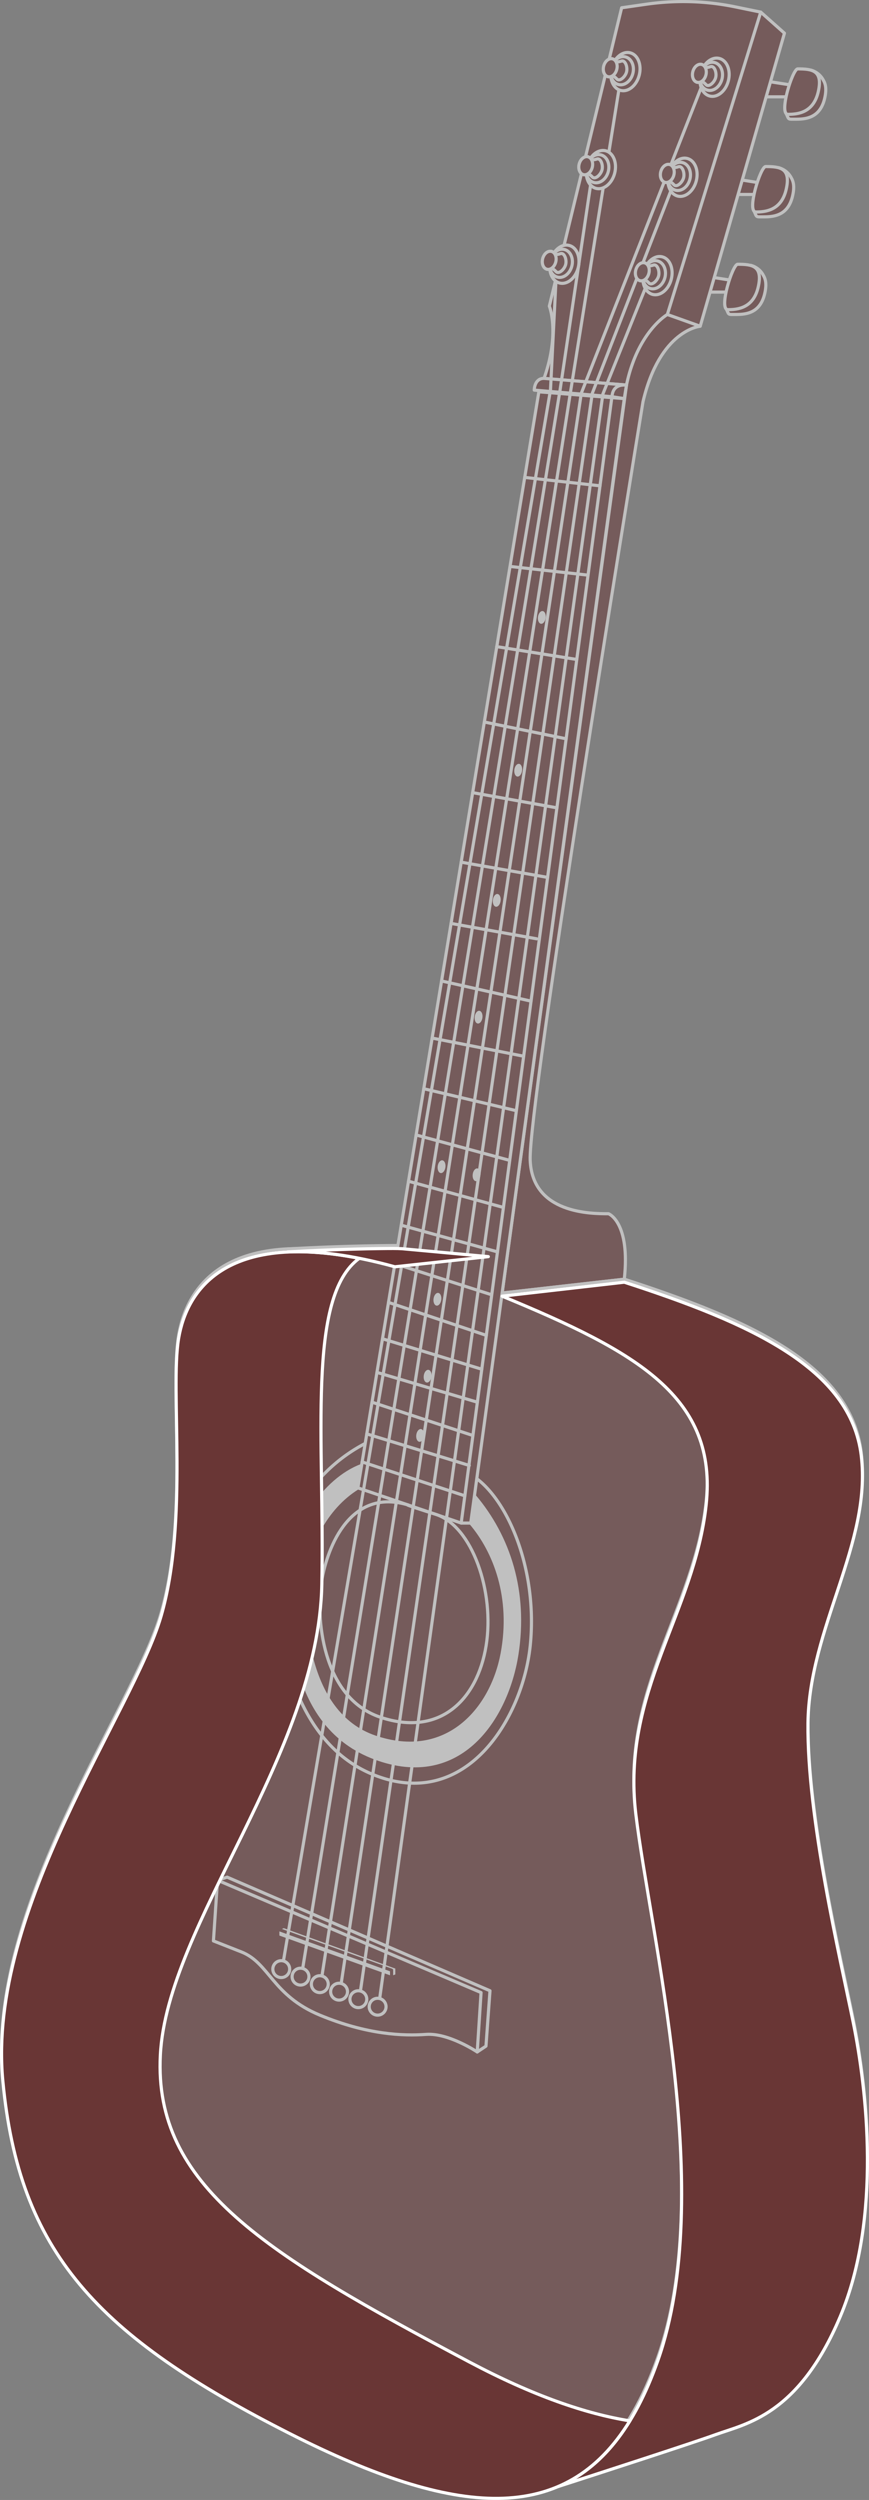 <svg xmlns="http://www.w3.org/2000/svg" viewBox="0 0 276.38 794.64"><rect x="0" y="0" width="276.38" height="794.64" fill="#808080" stroke="none"/><defs><style>.cls-1{opacity:0.5;}.cls-2{fill:#693635;}.cls-2,.cls-4,.cls-6{stroke:#fff;}.cls-2,.cls-3,.cls-4,.cls-6{stroke-linecap:round;stroke-linejoin:round;}.cls-3,.cls-4,.cls-5{fill:#fff;}.cls-3{stroke:#693635;}.cls-6{fill:none;}</style></defs><g id="Capa_2" data-name="Capa 2"><g id="Capa_1-2" data-name="Capa 1"><g class="cls-1"><path class="cls-2" d="M91.47,397c18.35-1.1,35.08-1.1,35.08-1.1v9.34"/><path class="cls-2" d="M251.06,26.94l-8.91-1.39-1.34,5.23h9.25"/><path class="cls-2" d="M250.06,36.12c.87,1.88.47,1.77,2.59,1.77,3,0,8.11.06,9.65-6.72.64-2.85.27-4.48-.41-5.62a6.33,6.33,0,0,0-4.05-3.27"/><path class="cls-2" d="M253.7,21.9c-1.62,0-6.13,14.44-3.1,14.44s8.12-.43,9.65-7.22S258.28,21.9,253.7,21.9Z"/><path class="cls-2" d="M240.85,58,232,56.59l-1.34,5.22h9.25"/><path class="cls-2" d="M239.86,67.15c.86,1.89.47,1.78,2.59,1.78,3,0,8.11.06,9.64-6.72.65-2.85.27-4.48-.4-5.62a6.35,6.35,0,0,0-4.05-3.28"/><path class="cls-2" d="M243.5,52.94c-1.62,0-6.13,14.44-3.1,14.44s8.11-.44,9.65-7.22S248.08,52.94,243.5,52.94Z"/><path class="cls-2" d="M232,89l-8.9-1.39-1.34,5.23H231"/><path class="cls-2" d="M231,98.19c.86,1.88.47,1.77,2.58,1.77,3,0,8.12.07,9.65-6.72.65-2.85.27-4.48-.4-5.62a6.33,6.33,0,0,0-4-3.27"/><path class="cls-2" d="M234.6,84c-1.62,0-6.13,14.43-3.1,14.43s8.11-.43,9.65-7.22S239.18,84,234.6,84Z"/><path class="cls-2" d="M199.25,122.39,159.7,411l38.85-4.39c2-18.17-5-20.81-5-20.81-5.59,0-24.23,0-24.93-17s31.92-216.69,35.88-241.1c5.37-22.9,18.2-24,18.2-24l26.79-93.15-7.52-6.68"/><path class="cls-2" d="M169.75,791.89s48.26-15.51,57.86-19,26.33-6.06,39.61-37.51,8.39-72.47,4.2-93.21-14.8-65.24-14.45-95.47,20.27-57.15,16.95-84.93-35.12-42.12-75.37-55.17L159.7,411"/><path class="cls-2" d="M159.7,411c43,17.75,68.61,32.09,64.88,66.4s-27,59.46-22.37,98.14,25.63,121.17,7,173.83-55.28,54.52-116.88,23.3S6,714.86.89,660.34s41.48-117.1,50.33-147.56,2.8-71.61,5.59-88.32,17.19-37,68.78-22.77"/><polyline class="cls-2" points="151.77 652.24 154.56 650.38 155.84 632.78 72.25 596.67 69.18 597.65"/><path class="cls-2" d="M69.18,597.65,153,633.36l-1.22,18.88s-9.09-6.11-16.26-5.59-18.65.16-33.79-6.12S85.71,624,76.8,620.45l-8.92-3.51Z"/><polyline class="cls-3" points="88.36 613.2 90.23 612.33 126.23 625.38 126.23 627.94 124.54 628.58"/><polygon class="cls-3" points="88.36 613.2 124.54 626.25 124.54 628.58 88.36 615.59 88.36 613.2"/><path class="cls-2" d="M151.63,470c10.66,8.07,19.4,30.09,17,53.15s-20.5,52.91-50,40.9c-28.31-11.54-31.9-51.69-29.71-66.76a51.57,51.57,0,0,1,27.27-38.5"/><path class="cls-4" d="M115,465.81c-12,4.52-22.27,19.94-22.62,35s-.34,47.89,26.92,58,41.94-12.93,45.08-32.85-2.44-37.4-13.5-50.46l-1.17,8.63c7.68,9,13.34,23.65,10,41.48S142,559.84,119.3,552.15,96.23,512,96.93,501.82s6.52-22.48,16.89-28.89Z"/><path class="cls-2" d="M199.25,122.39c3.55-17,13-22.43,13-22.43l29.7-96.11-8.24-1.69a82,82,0,0,0-28-.84l-8,1.15-23,94.84s3.45,8.43-1.69,23Z"/><path class="cls-2" d="M198.55,126.71l-3.93-.61s-.32-4.1,4.63-3.71Z"/><path class="cls-2" d="M173,120.27c-3.09,0-3.09,3.73-3.09,3.73l24.73,2.1c.17-2.89,2.09-4,4.63-3.71Z"/><polygon class="cls-2" points="198.55 126.71 149.71 484.12 146.68 484.12 113.82 472.93 171.38 124.54 198.55 126.71"/><line class="cls-2" x1="194.62" y1="126.1" x2="146.68" y2="484.11"/><path class="cls-2" d="M129.9,478.4c-18.29-5.59-25.71,12.94-27.59,24.12s-.14,37.05,18.73,43.34,30.76-5.59,33.56-22.72-4.42-38.12-16-41.78S129.9,478.4,129.9,478.4Z"/><line class="cls-2" x1="166.88" y1="151.75" x2="190.82" y2="154.42"/><line class="cls-2" x1="162.5" y1="180.08" x2="186.45" y2="182.75"/><line class="cls-2" x1="157.99" y1="205.54" x2="183.43" y2="209.62"/><line class="cls-2" x1="154.04" y1="229.5" x2="180.06" y2="234.83"/><line class="cls-2" x1="150.33" y1="251.95" x2="177.12" y2="256.78"/><line class="cls-2" x1="146.68" y1="274.05" x2="174.16" y2="278.89"/><line class="cls-2" x1="143.46" y1="293.52" x2="170.71" y2="298.41"/><line class="cls-2" x1="140.44" y1="311.81" x2="168.89" y2="318.22"/><line class="cls-2" x1="137.44" y1="329.96" x2="166.55" y2="335.73"/><line class="cls-2" x1="134.78" y1="346.06" x2="163.72" y2="352.93"/><line class="cls-2" x1="132.35" y1="360.76" x2="162.11" y2="368.84"/><line class="cls-2" x1="129.92" y1="375.46" x2="159.7" y2="383.69"/><line class="cls-2" x1="127.61" y1="389.44" x2="158.22" y2="397.92"/><line class="cls-2" x1="125.59" y1="401.69" x2="156.19" y2="411.5"/><line class="cls-2" x1="123.56" y1="413.98" x2="154.66" y2="424.46"/><line class="cls-2" x1="153.22" y1="435.22" x2="121.65" y2="425.54"/><line class="cls-2" x1="119.88" y1="436.23" x2="151.82" y2="445.7"/><line class="cls-2" x1="118.32" y1="445.7" x2="150.4" y2="456.29"/><line class="cls-2" x1="116.65" y1="455.78" x2="149.25" y2="465.81"/><line class="cls-2" x1="115.18" y1="464.69" x2="147.83" y2="475.46"/><ellipse class="cls-5" cx="171.97" cy="195.03" rx="2.04" ry="1.24" transform="matrix(0.13, -0.99, 0.99, 0.13, -43.11, 341.15)"/><ellipse class="cls-5" cx="164.59" cy="243.39" rx="2.04" ry="1.24" transform="matrix(0.13, -0.99, 0.99, 0.13, -97.54, 376.12)"/><ellipse class="cls-5" cx="157.99" cy="286.21" rx="2.04" ry="1.24" transform="translate(-145.79 407.01) rotate(-82.79)"/><ellipse class="cls-5" cx="152.21" cy="323.34" rx="2.04" ry="1.24" transform="translate(-187.68 433.74) rotate(-82.79)"/><ellipse class="cls-5" cx="140.44" cy="370.87" rx="2.04" ry="1.24" transform="translate(-245.13 463.63) rotate(-82.79)"/><ellipse class="cls-5" cx="151.58" cy="373.43" rx="2.04" ry="1.24" transform="translate(-237.93 476.93) rotate(-82.79)"/><ellipse class="cls-5" cx="139.11" cy="413.01" rx="2.04" ry="1.24" transform="translate(-288.09 499.16) rotate(-82.79)"/><ellipse class="cls-5" cx="136.3" cy="435.22" rx="2.04" ry="1.24" transform="matrix(0.13, -0.99, 0.99, 0.13, -312.59, 515.79)"/><ellipse class="cls-5" cx="133.63" cy="456.29" rx="2.04" ry="1.24" transform="translate(-335.83 531.57) rotate(-82.79)"/><line class="cls-2" x1="222.66" y1="103.68" x2="212.23" y2="99.96"/><polyline class="cls-6" points="206.72 87.93 191.75 125.23 120.51 636.99"/><polyline class="cls-6" points="214.83 56.89 188.38 125 114.38 634.6"/><polyline class="cls-6" points="224.94 22.92 184.89 124.96 108.25 632.21"/><polyline class="cls-6" points="197.8 22.49 181.47 124.45 102.12 629.82"/><polyline class="cls-6" points="188.82 52.19 178.15 123.8 95.98 627.43"/><polyline class="cls-6" points="89.85 625.04 175.08 123.94 177.16 82.42"/><circle class="cls-2" cx="89.45" cy="625.9" r="2.68"/><circle class="cls-2" cx="95.58" cy="628.29" r="2.68"/><circle class="cls-2" cx="101.71" cy="630.68" r="2.68"/><circle class="cls-2" cx="107.84" cy="633.07" r="2.68"/><circle class="cls-2" cx="113.97" cy="635.46" r="2.68"/><circle class="cls-2" cx="120.1" cy="637.85" r="2.68"/><ellipse class="cls-2" cx="227.25" cy="24.54" rx="6.17" ry="4.54" transform="translate(147.38 238.71) rotate(-75.71)"/><ellipse class="cls-2" cx="226.15" cy="24.26" rx="4.53" ry="3.58" transform="translate(146.82 237.43) rotate(-75.71)"/><path class="cls-2" d="M221.71,26.15s1.08-1.18,2.81.72c.88,1,2.7-.67,3.1-2.23s-.43-3.87-1.65-3.45c-2.43.84-2.82-.71-2.82-.71"/><ellipse class="cls-2" cx="222.43" cy="23.31" rx="2.93" ry="2.15" transform="translate(144.94 233.11) rotate(-75.71)"/><ellipse class="cls-2" cx="217.05" cy="56.35" rx="6.17" ry="4.54" transform="translate(108.87 252.77) rotate(-75.71)"/><ellipse class="cls-2" cx="215.95" cy="56.07" rx="4.53" ry="3.58" transform="translate(108.32 251.5) rotate(-75.71)"/><path class="cls-2" d="M211.5,58s1.09-1.19,2.82.71c.87,1,2.7-.66,3.1-2.23S217,52.58,215.76,53c-2.43.84-2.81-.72-2.81-.72"/><ellipse class="cls-2" cx="212.23" cy="55.12" rx="2.93" ry="2.15" transform="translate(106.43 247.18) rotate(-75.71)"/><ellipse class="cls-2" cx="209.1" cy="87.61" rx="6.17" ry="4.54" transform="translate(72.59 268.62) rotate(-75.71)"/><ellipse class="cls-2" cx="208" cy="87.33" rx="4.53" ry="3.58" transform="translate(72.04 267.34) rotate(-75.71)"/><path class="cls-2" d="M203.56,89.22s1.08-1.19,2.81.71c.87,1,2.7-.66,3.1-2.23s-.43-3.86-1.66-3.44c-2.43.84-2.81-.72-2.81-.72"/><ellipse class="cls-2" cx="204.28" cy="86.38" rx="2.93" ry="2.15" transform="translate(70.15 263.02) rotate(-75.71)"/><ellipse class="cls-2" cx="198.9" cy="22.77" rx="6.17" ry="4.54" transform="translate(127.75 209.89) rotate(-75.71)"/><ellipse class="cls-2" cx="197.8" cy="22.49" rx="4.53" ry="3.58" transform="translate(127.19 208.61) rotate(-75.71)"/><path class="cls-2" d="M193.35,24.37s1.09-1.18,2.82.72c.87,1,2.7-.66,3.1-2.23s-.43-3.87-1.66-3.44c-2.43.84-2.81-.72-2.81-.72"/><ellipse class="cls-2" cx="194.08" cy="21.54" rx="2.93" ry="2.15" transform="translate(125.3 204.3) rotate(-75.71)"/><ellipse class="cls-2" cx="191.1" cy="53.9" rx="6.17" ry="4.54" transform="translate(91.7 225.79) rotate(-75.71)"/><ellipse class="cls-2" cx="190" cy="53.62" rx="4.53" ry="3.58" transform="translate(91.14 224.51) rotate(-75.71)"/><path class="cls-2" d="M185.56,55.51s1.08-1.18,2.81.72c.88,1,2.7-.67,3.1-2.24s-.43-3.86-1.65-3.44c-2.43.84-2.82-.71-2.82-.71"/><ellipse class="cls-2" cx="186.28" cy="52.67" rx="2.93" ry="2.15" transform="translate(89.26 220.19) rotate(-75.71)"/><ellipse class="cls-2" cx="179.49" cy="83.98" rx="6.17" ry="4.54" transform="translate(53.81 237.19) rotate(-75.71)"/><ellipse class="cls-2" cx="178.39" cy="83.7" rx="4.53" ry="3.58" transform="translate(53.26 235.91) rotate(-75.71)"/><path class="cls-2" d="M174,85.58s1.08-1.18,2.81.72c.88,1,2.7-.66,3.1-2.23s-.43-3.87-1.65-3.44c-2.43.84-2.82-.72-2.82-.72"/><ellipse class="cls-2" cx="174.67" cy="82.75" rx="2.93" ry="2.15" transform="translate(51.37 231.59) rotate(-75.71)"/></g><path class="cls-2" d="M271.42,643.13c-4.2-20.73-14.8-65.24-14.45-95.47s20.27-57.15,16.95-84.93-35.12-42.12-75.37-55.17L159.7,412c43,17.75,68.61,32.09,64.88,66.4s-27,59.46-22.37,98.14,25.63,121.17,7,173.83c-7.5,21.19-17.92,34.15-31.7,40,14-4.53,42.92-13.89,50.11-16.51,9.6-3.49,26.33-6.06,39.61-37.51S275.61,663.87,271.42,643.13Z"/><path class="cls-2" d="M51,653.21c2.1-41.58,50.29-95.33,51.36-149.72.9-45.67-4.94-91.28,11.91-103.52C71.85,391.62,59.39,410,56.81,425.43c-2.79,16.71,3.27,57.86-5.59,88.32S-4.23,606.78.89,661.31,30.72,742.4,92.32,773.62c53,26.85,87.49,29.23,108-4.13-13.94-2.22-30.68-7.92-51.05-18.71C84.5,716.48,48.85,694.8,51,653.21Z"/><path class="cls-2" d="M125.59,402.66l29.71-3.23-27.38-2.51c-.94-.06-1.88-.08-2.83-.08-4.46,0-18.49.2-33.62,1.1l0,0C100.52,397.52,111.7,398.83,125.59,402.66Z"/></g></g></svg>